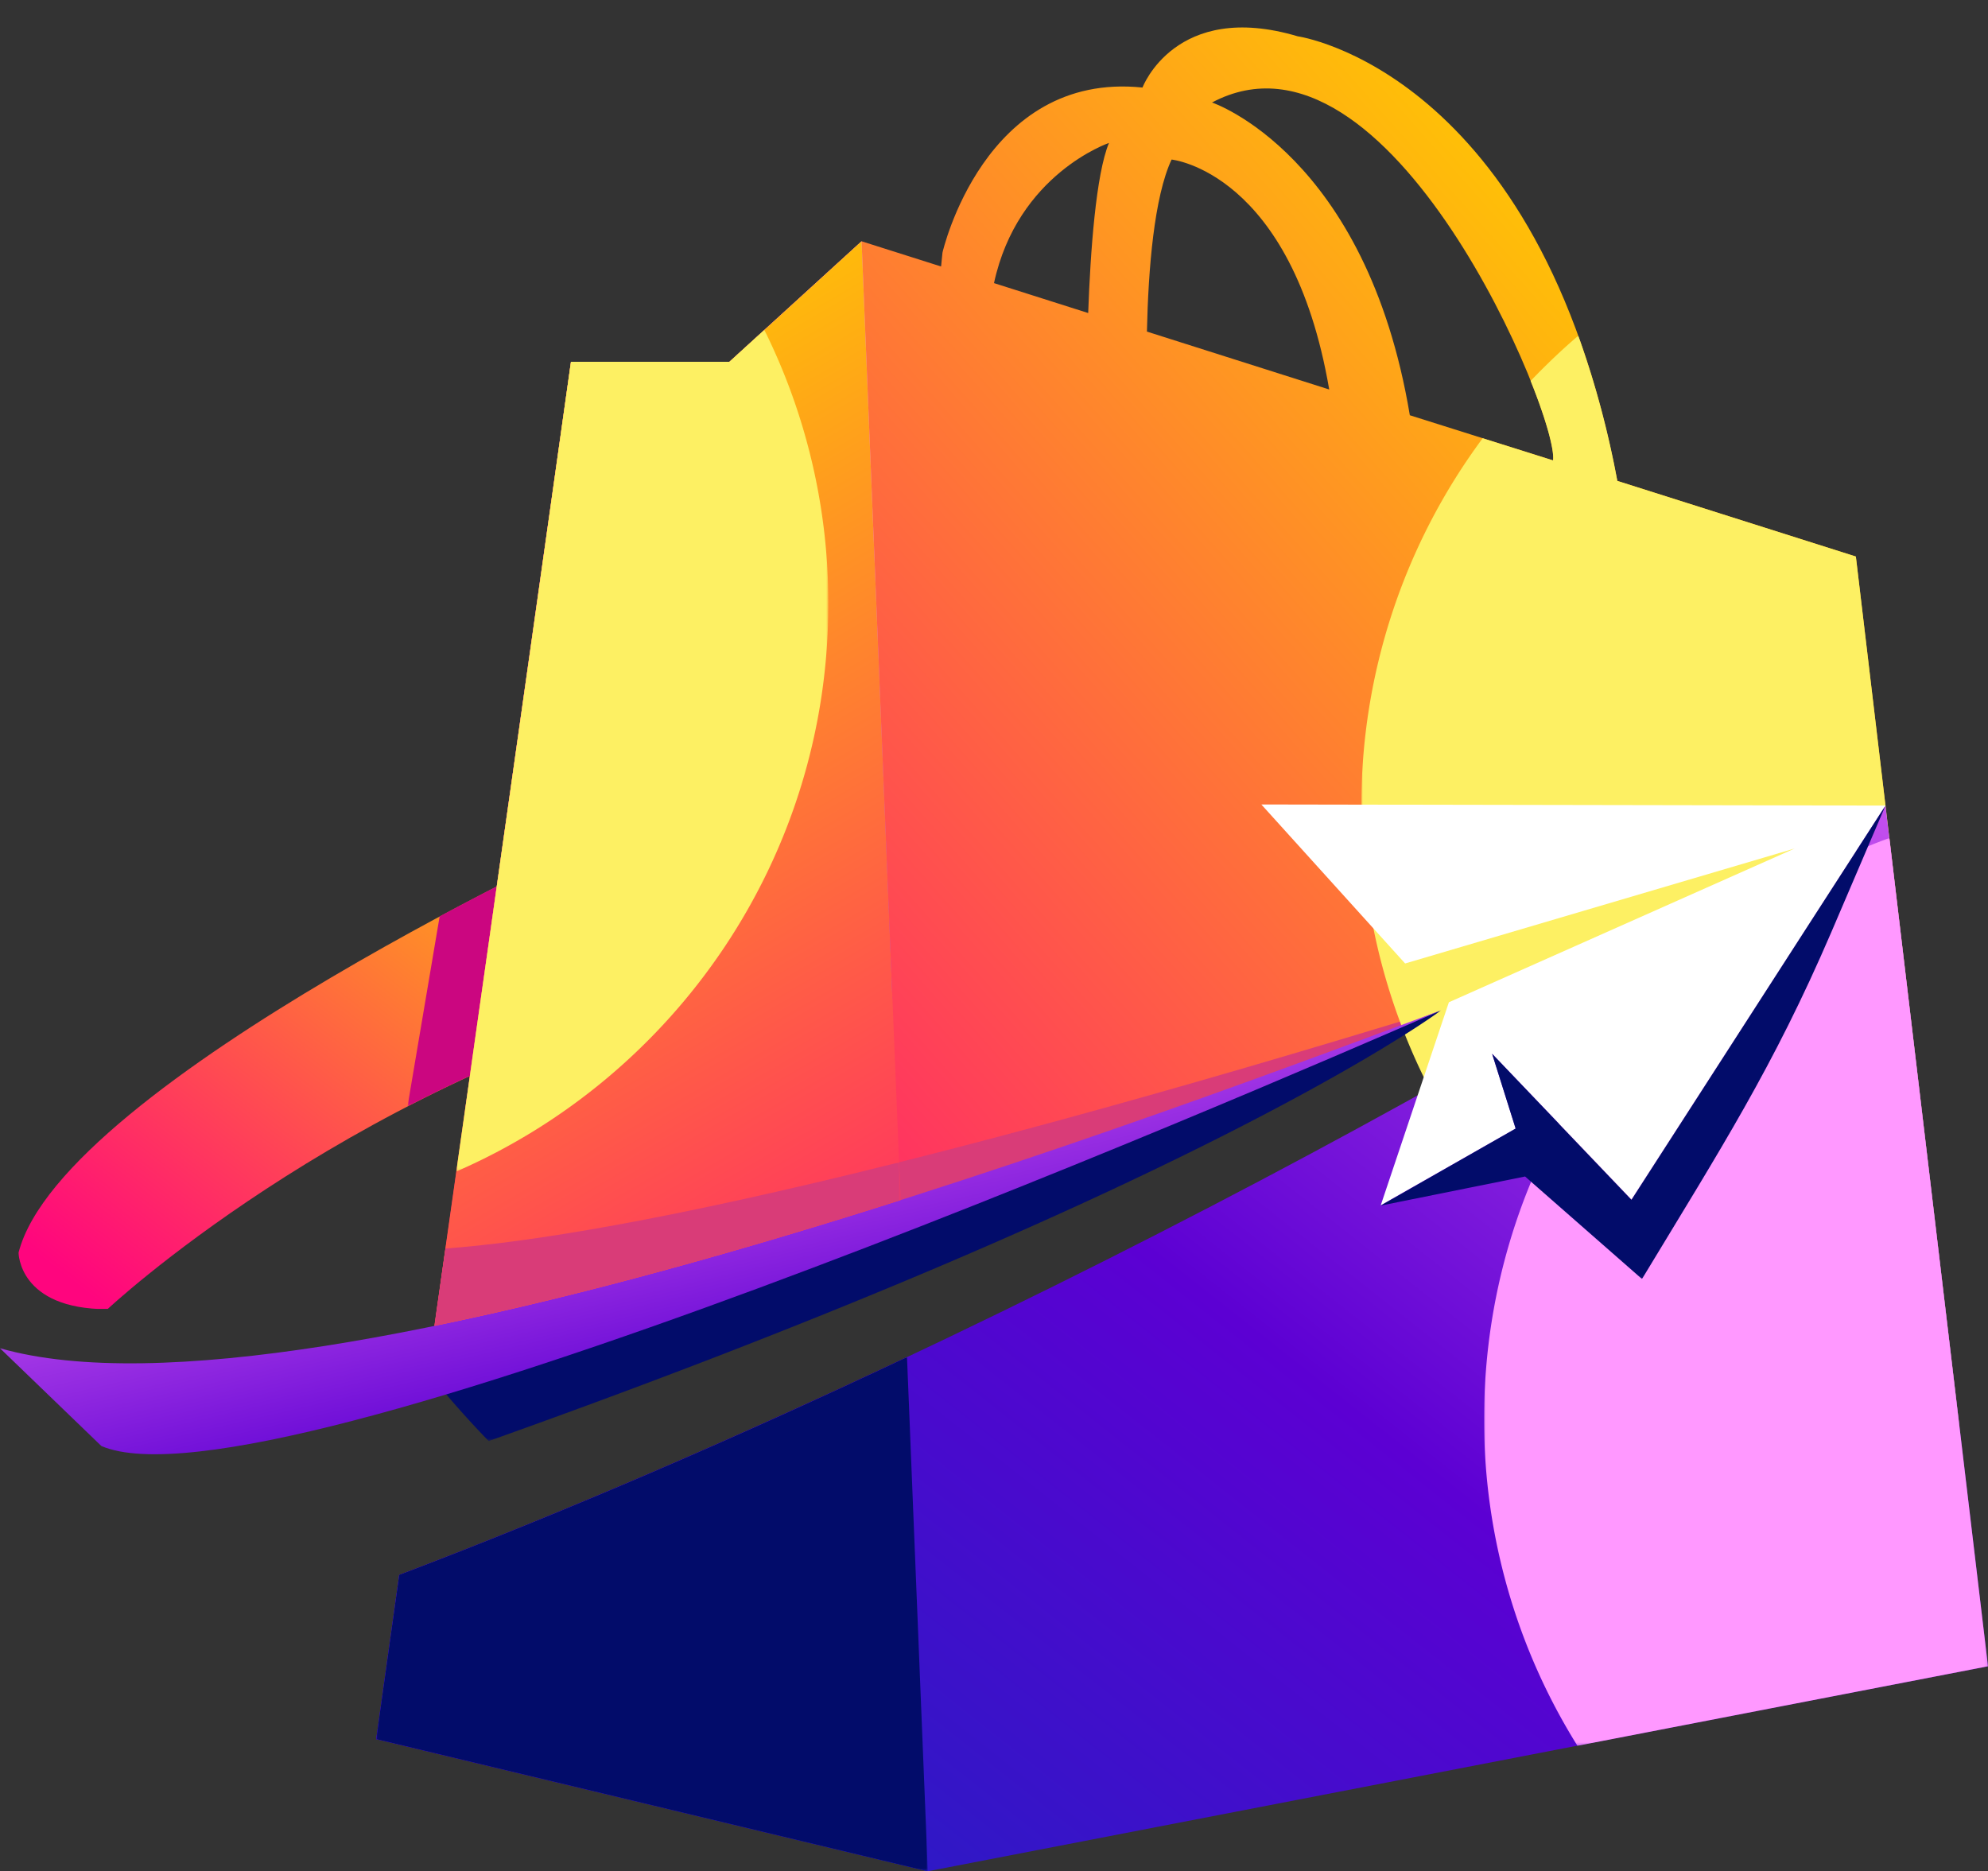 <svg id="Layer_1" data-name="Layer 1" xmlns="http://www.w3.org/2000/svg" xmlns:xlink="http://www.w3.org/1999/xlink" viewBox="0 0 717.6 675.4"><rect x="0" y="0" width="717.6" height="675.4" fill="#333333" stroke="none"/><defs><style>.cls-1{fill:url(#linear-gradient);}.cls-2{fill:url(#linear-gradient-2);}.cls-3{fill:url(#linear-gradient-3);}.cls-4{fill:url(#linear-gradient-4);}.cls-5{fill:url(#linear-gradient-5);}.cls-6{fill:url(#linear-gradient-6);}.cls-7{fill:url(#linear-gradient-7);}.cls-8{fill:url(#linear-gradient-8);}.cls-9{fill:url(#linear-gradient-9);}.cls-10,.cls-11{fill:none;}.cls-10{clip-rule:evenodd;}.cls-12{clip-path:url(#clip-path);}.cls-13{fill:url(#linear-gradient-10);}.cls-14{mask:url(#mask);}.cls-15{fill:#cb0680;}.cls-15,.cls-21,.cls-29{fill-rule:evenodd;}.cls-16{clip-path:url(#clip-path-2);}.cls-17{fill:url(#linear-gradient-11);}.cls-18{mask:url(#mask-2);}.cls-19{fill:#d93c78;}.cls-20{mask:url(#mask-3);}.cls-21{fill:#fdf063;}.cls-22{clip-path:url(#clip-path-3);}.cls-23{fill:url(#linear-gradient-12);}.cls-24{mask:url(#mask-4);}.cls-25{fill:#ff98ff;}.cls-26{clip-path:url(#clip-path-4);}.cls-27{fill:url(#linear-gradient-13);}.cls-28{mask:url(#mask-5);}.cls-29{fill:#020c6a;}.cls-30{fill:#fff;}.cls-31{clip-path:url(#clip-path-5);}.cls-32{fill:url(#linear-gradient-14);}.cls-33{mask:url(#mask-6);}.cls-34{clip-path:url(#clip-path-6);}.cls-35{fill:url(#linear-gradient-15);}.cls-36{mask:url(#mask-7);}.cls-37{mask:url(#mask-8);}.cls-38{mask:url(#mask-9);}</style><linearGradient id="linear-gradient" x1="-1228.4" y1="962.38" x2="-1296.95" y2="744.58" gradientTransform="translate(67.1 -97.8)" gradientUnits="userSpaceOnUse"><stop offset="0" stop-color="#fff"/><stop offset="1"/></linearGradient><linearGradient id="linear-gradient-2" x1="-1072.99" y1="820.45" x2="-1212.22" y2="944.22" gradientTransform="translate(67.7 -89.7)" xlink:href="#linear-gradient"/><linearGradient id="linear-gradient-3" x1="-660.01" y1="516.12" x2="-979.51" y2="837.86" gradientTransform="translate(96.3 -88.1)" xlink:href="#linear-gradient"/><linearGradient id="linear-gradient-4" x1="-225.49" y1="338.08" x2="-1008.08" y2="1012.6" gradientTransform="translate(100 -78.3)" xlink:href="#linear-gradient"/><linearGradient id="linear-gradient-5" x1="-973.25" y1="441.57" x2="-1195.3" y2="1010.96" gradientTransform="translate(67.5 -87.6)" xlink:href="#linear-gradient"/><linearGradient id="linear-gradient-6" x1="-928.16" y1="1251.98" x2="-928.16" y2="814.73" gradientTransform="translate(96.8 -92.6)" xlink:href="#linear-gradient"/><linearGradient id="linear-gradient-7" x1="-1074.5" y1="831.07" x2="-1341.61" y2="952.82" gradientTransform="translate(67.9 -91.1)" xlink:href="#linear-gradient"/><linearGradient id="linear-gradient-8" x1="-1398.51" y1="494.19" x2="-1224.84" y2="792.81" gradientTransform="translate(68.6 -95.8)" xlink:href="#linear-gradient"/><linearGradient id="linear-gradient-9" x1="-1105.14" y1="1301.56" x2="-1280.93" y2="971.91" gradientTransform="translate(66.1 -74.4)" xlink:href="#linear-gradient"/><clipPath id="clip-path" transform="translate(1420.8 -369.8)"><path class="cls-10" d="M-1199.9,669.4s-198.6,91-214.2,152.6c0,0,0,20.4,32.1,20.4,0,0,83.2-78.1,208.5-112.8s10.4-59.8,10.4-59.8l-16.5-17.3Z"/></clipPath><linearGradient id="linear-gradient-10" x1="86.81" y1="509.89" x2="249.04" y2="301.18" gradientUnits="userSpaceOnUse"><stop offset="0" stop-color="#ff057e"/><stop offset="1" stop-color="#ffcb00"/></linearGradient><mask id="mask" x="147.13" y="282.64" width="127.91" height="116.76" maskUnits="userSpaceOnUse"><g transform="translate(1420.8 -369.8)"><rect class="cls-1" x="-1273.7" y="652.5" width="127.9" height="116.76"/></g></mask><clipPath id="clip-path-2" transform="translate(1420.8 -369.8)"><path class="cls-10" d="M-1028,482.8l-34-10.8c8.5-39.4,41.5-50.6,41.5-50.6-4.7,11.3-6.7,39.1-7.5,61.4m87,27.6-65.8-20.9c.5-22.7,2.6-48.6,8.9-62.1C-997.9,427.4-954.5,431.7-941,510.4Zm80.8,25.6-51.7-16.3c-15.7-94.2-71.4-112.9-71.4-112.9C-919.2,372.8-857.8,520.4-860.2,536Zm120,124.8-10.7-90.1L-837,543.4c-28.2-148.3-115.4-160.5-115.4-160.5-44.1-13.1-56,18.5-56,18.5-57.3-5.9-72.2,59.6-72.2,59.6l-.5,5-28.7-9.1-47.7,43.5h-57.2l-51.6,364.8S-1014,796.2-740.2,660.8Z"/></clipPath><linearGradient id="linear-gradient-11" x1="178.75" y1="459.07" x2="603.5" y2="83.05" xlink:href="#linear-gradient-10"/><mask id="mask-2" x="154.47" y="363.55" width="367.87" height="131.79" maskUnits="userSpaceOnUse"><g transform="translate(1420.8 -369.8)"><rect class="cls-2" x="-1266.3" y="733.4" width="367.9" height="131.79"/></g></mask><mask id="mask-3" x="491.45" y="121.15" width="215.76" height="393.1" maskUnits="userSpaceOnUse"><g transform="translate(1420.8 -369.8)"><rect class="cls-3" x="-929.4" y="491" width="215.8" height="393.1"/></g></mask><clipPath id="clip-path-3" transform="translate(1420.8 -369.8)"><path class="cls-11" d="M-1285,997.6l199.1,47.7,382.7-74-37-310.5c-95.2,69.8-328,198.2-536.5,277.6Z"/></clipPath><linearGradient id="linear-gradient-12" x1="156.44" y1="825.82" x2="718.28" y2="113.55" gradientUnits="userSpaceOnUse"><stop offset="0" stop-color="#0131b8"/><stop offset="0.5" stop-color="#5c00d3"/><stop offset="1" stop-color="#fc7bfc"/></linearGradient><mask id="mask-4" x="535.69" y="302.43" width="181.9" height="327.72" maskUnits="userSpaceOnUse"><g transform="translate(1420.8 -369.8)"><rect class="cls-4" x="-885.1" y="672.3" width="181.9" height="327.72"/></g></mask><clipPath id="clip-path-4" transform="translate(1420.8 -369.8)"><path class="cls-11" d="M-1098.7,730.3l-11.1-273.4-47.7,43.5h-57.2l-38.2,270.1ZM-1285,997.6l199.1,47.7-7.5-185.6c-60.5,28.6-122.9,55.7-183.3,78.6Z"/></clipPath><linearGradient id="linear-gradient-13" x1="480.95" y1="697.56" x2="174.66" y2="303.14" xlink:href="#linear-gradient-12"/><mask id="mask-5" x="152.57" y="364.66" width="367.58" height="155.5" maskUnits="userSpaceOnUse"><g transform="translate(1420.8 -369.8)"><rect class="cls-5" x="-1268.2" y="734.5" width="367.6" height="155.5"/></g></mask><clipPath id="clip-path-5" transform="translate(1420.8 -369.8)"><path class="cls-11" d="M-1420.8,856.5c113.9,32.5,432.9-89.7,520.2-122-73.2,31.9-422.9,183.2-483.6,157.3Z"/></clipPath><linearGradient id="linear-gradient-14" x1="307.87" y1="661.58" x2="233.3" y2="341.25" xlink:href="#linear-gradient-12"/><mask id="mask-6" x="498.35" y="290.76" width="182.25" height="170.95" maskUnits="userSpaceOnUse"><g transform="translate(1420.8 -369.8)"><rect class="cls-6" x="-922.4" y="660.6" width="182.2" height="170.95"/></g></mask><clipPath id="clip-path-6" transform="translate(1420.8 -369.8)"><path class="cls-10" d="M-1095.7,803l-14.1-346.1-47.7,43.5h-57.2q-13.3,94.6-26.8,189.4c-3.2,22.8-6.5,45.6-9.7,68.4-4.3,30.1-8.5,60.2-12.8,90.2,54.2-11.1,113.1-27.8,168.3-45.4"/></clipPath><linearGradient id="linear-gradient-15" x1="388.66" y1="536.68" x2="153.05" y2="131.76" xlink:href="#linear-gradient-10"/><mask id="mask-7" x="156.84" y="419.57" width="168.21" height="59.02" maskUnits="userSpaceOnUse"><g transform="translate(1420.8 -369.8)"><rect class="cls-7" x="-1264" y="789.4" width="168.2" height="59.02"/></g></mask><mask id="mask-8" x="164.72" y="119.06" width="134.25" height="303.81" maskUnits="userSpaceOnUse"><g transform="translate(1420.8 -369.8)"><rect class="cls-8" x="-1256.1" y="488.9" width="134.3" height="303.81"/></g></mask><mask id="mask-9" x="135.75" y="489.88" width="199.11" height="185.55" maskUnits="userSpaceOnUse"><g transform="translate(1420.8 -369.8)"><rect class="cls-9" x="-1285" y="859.7" width="199.1" height="185.55"/></g></mask></defs><g class="cls-12"><rect class="cls-13" x="6.7" y="282.6" width="365.9" height="189.89"/></g><g class="cls-14"><path class="cls-15" d="M-1199.9,669.4s-27.2,12.4-62.2,31.2l-11.6,68.6a527.1,527.1,0,0,1,100.2-39.6c5.9-1.6,11.2-3.2,16.1-4.8l11.6-36.3-10.8-17.1-6.5-1.6-16.5-17.3Z" transform="translate(1420.8 -369.8)"/></g><g class="cls-16"><rect class="cls-17" x="154.5" width="526.2" height="495.34"/></g><g class="cls-18"><path class="cls-19" d="M-1260,820.5l-6.3,44.7s162.3-44.4,367.8-131.8c-211.6,65.1-313.2,83.4-361.5,87.1" transform="translate(1420.8 -369.8)"/></g><g class="cls-20"><path class="cls-21" d="M-713.6,884.1l-37.3-313.4L-837,543.4A334.1,334.1,0,0,0-851.1,491c-6,5.1-11.7,10.6-17.2,16.3,5.7,14.1,8.6,25.1,8.1,28.7l-25.4-8a222.4,222.4,0,0,0-43.8,132.8c0,120.8,96,219.2,215.8,223.3" transform="translate(1420.8 -369.8)"/></g><g class="cls-22"><rect class="cls-23" x="135.8" y="291" width="581.8" height="384.42"/></g><g class="cls-24"><path class="cls-25" d="M-851.4,1000l148.2-28.7-35.6-299C-824.2,703.7-885.1,785.7-885.1,882a222.1,222.1,0,0,0,33.7,118" transform="translate(1420.8 -369.8)"/></g><g class="cls-26"><rect class="cls-27" x="135.8" y="87" width="199.1" height="588.4"/></g><g class="cls-28"><path class="cls-29" d="M-1268.2,862.8a348.2,348.2,0,0,0,23.8,27.2c260.9-92.9,343.8-155.5,343.8-155.5l-70.1,28.1-139,50.1L-1215,849.1Z" transform="translate(1420.8 -369.8)"/></g><polygon class="cls-30" points="455.3 290.4 507.2 347.8 647.8 306.3 523 361.8 498.4 435.1 547.1 407.4 538.6 380.4 588.9 433 680.6 290.8 455.3 290.4"/><g class="cls-31"><rect class="cls-32" y="364.7" width="520.2" height="183.19"/></g><g class="cls-33"><path class="cls-29" d="M-831.9,802.9l-50.3-52.7,8.5,27L-922.4,805l52.1-10.5,42.2,37c28.6-47.3,47.3-76.3,68.3-125.1l19.6-45.8-30,46.5Z" transform="translate(1420.8 -369.8)"/></g><g class="cls-34"><rect class="cls-35" x="156.8" y="87" width="168.2" height="391.55"/></g><g class="cls-36"><path class="cls-19" d="M-1095.7,803l-.6-13.6c-83.8,21-133.9,28.9-163.7,31.1l-4,27.9c54.2-11.1,113.1-27.8,168.3-45.4" transform="translate(1420.8 -369.8)"/></g><g class="cls-37"><path class="cls-21" d="M-1144.9,488.9l-12.6,11.5h-57.2q-13.3,94.6-26.8,189.4c-3.2,22.8-6.5,45.6-9.7,68.4l-4.9,34.5c79-34.4,134.3-113.2,134.3-204.9a221.8,221.8,0,0,0-23.1-98.9" transform="translate(1420.8 -369.8)"/></g><g class="cls-38"><path class="cls-29" d="M-1276.7,938.3l-8.3,59.3,199.1,47.7-7.5-185.6c-60.5,28.6-122.9,55.7-183.3,78.6" transform="translate(1420.8 -369.8)"/></g></svg>